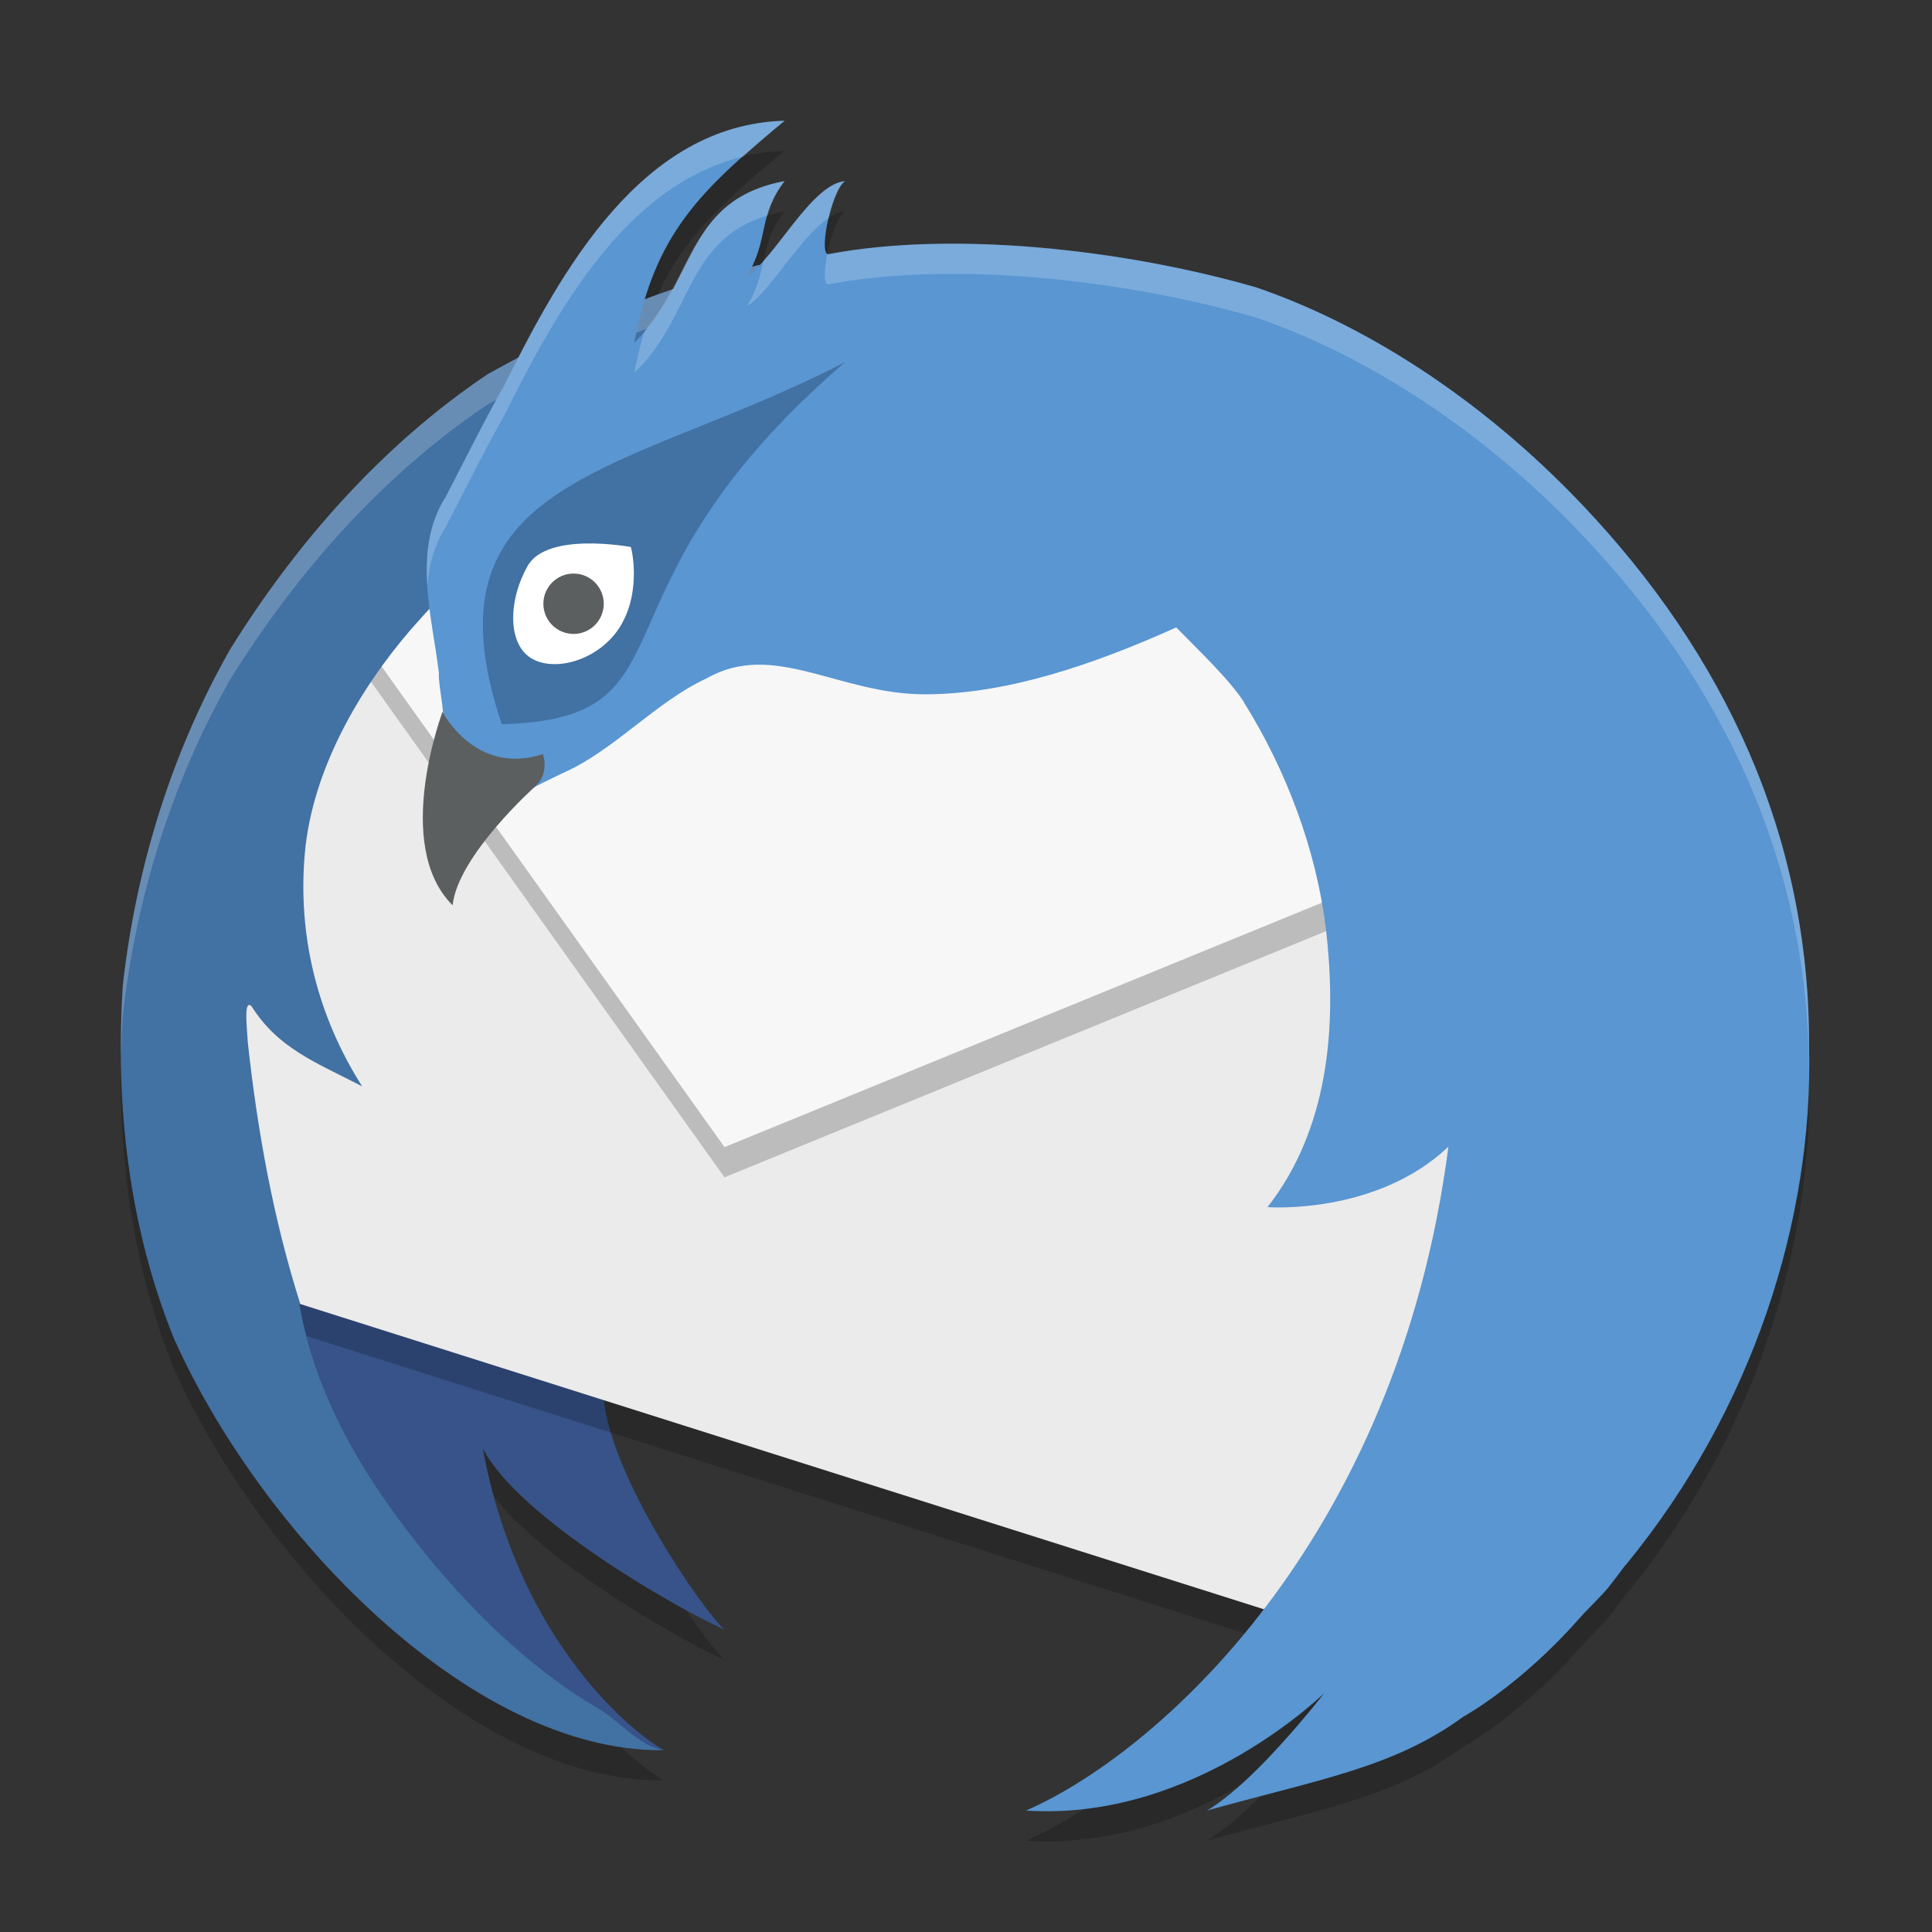 <svg xmlns="http://www.w3.org/2000/svg" width="64" height="64" x="0" y="0" version="1.1" viewBox="0 0 64 64" xml:space="preserve">
 <rect x="0" y="0" width="64" height="64" fill="#333333" stroke="none"/>
 <path style="opacity:0.2" d="m 25.99,5 c -4.383,0.117 -6.977,4.27 -8.82,7.857 -0.341,0.181 -0.684,0.355 -1.023,0.543 -3.48,2.34 -6.33,5.578 -8.531,9.123 -1.936,3.418 -3.111,7.219 -3.547,11.115 -0.259,3.95 0.192,7.975 1.68,11.67 2.816,6.347 9.786,13.749 16.244,13.67 -1.399,-0.809 -4.902,-3.98 -5.998,-9.996 1.164,2.28 6.421,5.302 7.998,5.996 -0.784,-0.732 -3.792,-5.119 -3.998,-7.695 L 9.945,44.193 C 9.059,41.389 8.53,38.488 8.207,35.523 8.166,34.86 8.084,34.143 8.322,34.32 c 0.893,1.415 2.123,1.862 3.674,2.666 -1.47,-2.313 -2.14,-4.964 -1.898,-7.713 0.243,-2.758 1.799,-5.433 3.508,-7.414 0.203,-0.232 0.43,-0.452 0.641,-0.68 0.091,0.71 0.208,1.419 0.291,2.105 -0.025,0.531 0.302,1.647 0.047,1.76 -0.514,1.553 -1.005,3.556 0.225,4.912 0.389,-1.755 2.305,-2.602 3.814,-3.34 1.706,-0.741 3.088,-2.362 4.777,-3.141 2.226,-1.277 4.376,0.523 7.236,0.523 2.734,0 5.624,-1 8.33,-2.217 0.63,0.651 1.756,1.709 2.248,2.482 h -0.006 c 1.41,2.256 2.388,4.878 2.709,7.451 0.401,3.366 0.064,6.719 -1.926,9.268 -2.37e-4,4e-5 -0.016,0.002 -0.016,0.002 4.6e-5,0 0.013,-3.6e-5 0.014,0 0.041,0.005 3.611,0.26 5.992,-2 -1.699,13.135 -9.753,20.156 -13.994,21.99 5.471,0.368 9.642,-3.659 9.9,-3.914 -0.612,0.771 -2.447,3.043 -3.904,3.914 3.689,-1.033 6.16,-1.409 8.488,-3.107 -8.71e-4,0 1.892,-1.03 3.865,-3.281 0.263,-0.299 0.714,-0.714 0.984,-1.055 0.168,-0.212 0.324,-0.43 0.488,-0.643 0.029,-0.035 0.062,-0.07 0.09,-0.105 4.154,-5.082 6.175,-11.399 6.025,-17.125 C 59.955,28.719 57.138,22.693 52.406,17.713 48.984,14.11 45.098,11.708 41.598,10.515 37.063,9.213 31.467,8.658 27.465,9.416 c -0.379,0.127 0.058,-2.083 0.525,-2.416 -0.958,0.09 -1.981,1.906 -2.826,2.783 -0.095,0.02 -0.179,0.044 -0.268,0.066 0.525,-1.063 0.271,-1.779 1.094,-2.85 -2.398,0.448 -2.869,2.014 -3.701,3.58 -0.316,0.107 -0.619,0.238 -0.93,0.355 0.788,-2.611 2.221,-3.942 4.631,-5.936 z"/>
 <path style="fill:none" d="m 40.404,-22.312 a 20.426,20.426 0 1 1 40.154,-7.522 20.426,20.426 0 1 1 -40.154,7.522 z"/>
 <path style="fill:#375389" d="m 12.849,49.816 c 2.429,3.493 5.564,7.61 9.144,8.162 -1.399,-0.809 -4.901,-3.98 -5.998,-9.996 1.164,2.28 6.419,5.304 7.997,5.998 -0.784,-0.732 -3.792,-5.12 -3.998,-7.697 L 9.909,43.182 c 0.063,0.096 0.286,2.901 2.94,6.634 z"/>
 <path style="opacity:0.2" d="M 48.757,25.978 30.575,19.602 11.089,20.9 6.116,27.106 c 0.885,5.737 0.335,11.947 3.417,16.959 L 43.983,54.978 48.728,41.735 Z"/>
 <path style="fill:#ebebeb" d="M 48.757,24.979 30.575,18.603 11.089,19.902 6.116,26.108 c 0.885,5.737 0.335,11.947 3.417,16.959 L 43.983,53.979 48.728,40.736 Z"/>
 <path style="fill:#3f7da7;fill-rule:evenodd" d="m 11.556,19.529 3.283,0.469 0.901,-4.393 -1.803,0.879 z"/>
 <path style="opacity:0.2" d="M 47.278,29.476 44.58,20.615 11.586,20.284 11.398,20.514 11.089,20.902 24,39 Z"/>
 <path style="fill:#f7f7f7" d="M 47.278,28.476 44.58,19.615 11.586,19.284 11.398,19.514 11.089,19.902 24,38 Z"/>
 <path style="fill:#4271a3" d="m 30.504,8.335 c -0.003,7.917e-4 -4.148,0.02 -5.958,0.601 -3.015,0.696 -5.72,1.978 -8.4,3.464 -3.48,2.34 -6.33,5.579 -8.531,9.124 -1.936,3.418 -3.11,7.219 -3.546,11.115 -0.259,3.95 0.193,7.975 1.68,11.67 2.816,6.347 9.786,13.748 16.244,13.669 -0.82,-0.126 -1.445,-0.957 -2.215,-1.408 -2.592,-1.515 -5.056,-4.061 -6.928,-6.754 -2.654,-3.732 -2.876,-6.537 -2.939,-6.633 l 0.036,0.011 C 9.058,40.39 8.531,37.49 8.208,34.524 8.166,33.861 8.084,33.143 8.322,33.319 c 0.893,1.415 2.124,1.864 3.674,2.667 -1.47,-2.313 -2.141,-4.964 -1.899,-7.713 0.243,-2.758 1.799,-5.432 3.508,-7.414 4.478,-5.126 11.011,-9.273 16.898,-12.525 z"/>
 <path style="opacity:0.2;fill:#ffffff" d="m 30.504,8.336 c -0.003,7.917e-4 -4.15,0.019 -5.959,0.6 -3.015,0.696 -5.718,1.979 -8.398,3.465 -3.48,2.34 -6.33,5.578 -8.531,9.123 -1.936,3.418 -3.111,7.219 -3.547,11.115 -0.052,0.789 -0.066,1.581 -0.059,2.373 0.01,-0.458 0.029,-0.916 0.059,-1.373 0.436,-3.896 1.611,-7.697 3.547,-11.115 2.201,-3.545 5.051,-6.783 8.531,-9.123 2.68,-1.485 5.383,-2.769 8.398,-3.465 1.067,-0.343 2.707,-0.47 4.07,-0.533 0.634,-0.364 1.266,-0.723 1.889,-1.066 z"/>
 <path style="fill:#5996d2" d="m 25.991,4 c -4.737,0.126 -7.398,4.978 -9.265,8.722 -0.672,1.19 -1.37,2.602 -1.957,3.726 -1.124,1.771 -0.464,3.899 -0.231,5.837 -0.025,0.531 0.301,1.646 0.046,1.759 -0.514,1.553 -1.004,3.557 0.225,4.913 0.389,-1.755 2.305,-2.601 3.814,-3.339 1.706,-0.741 3.088,-2.363 4.777,-3.142 2.226,-1.277 4.376,0.524 7.236,0.524 2.734,0 5.623,-1 8.329,-2.216 0.63,0.651 1.756,1.71 2.249,2.483 h -0.007 c 1.41,2.256 2.388,4.878 2.709,7.451 0.401,3.366 0.065,6.717 -1.925,9.266 -2.36e-4,4e-5 -0.016,0.003 -0.016,0.003 4.6e-5,0 0.014,-3.6e-5 0.014,0 0.041,0.005 3.61,0.259 5.991,-2.001 -1.699,13.135 -9.753,20.157 -13.994,21.991 5.646,0.38 9.996,-3.998 9.996,-3.998 0.821,-1.169 -1.985,2.795 -3.998,3.998 3.689,-1.033 6.159,-1.409 8.488,-3.107 -8.71e-4,0 1.892,-1.03 3.866,-3.281 0.263,-0.299 0.714,-0.715 0.984,-1.056 0.168,-0.212 0.323,-0.429 0.488,-0.642 0.029,-0.035 0.062,-0.068 0.09,-0.104 4.154,-5.082 6.177,-11.4 6.027,-17.126 C 59.956,27.72 57.139,21.695 52.407,16.714 48.985,13.112 45.098,10.708 41.598,9.515 37.063,8.213 31.468,7.658 27.466,8.415 27.087,8.542 27.522,6.332 27.99,5.999 26.868,6.104 25.652,8.592 24.742,9.145 25.489,7.909 25.093,7.168 25.991,5.999 22.654,6.622 23.064,9.406 21.012,11.351 21.688,7.737 23.179,6.326 25.991,4 Z"/>
 <path style="fill:#4271a3" d="m 16.615,23.992 c 6.665,-0.192 2.48,-4.322 11.375,-11.995 -7.246,3.752 -14.144,3.747 -11.366,11.995 h -0.008 z"/>
 <path style="fill:#ffffff" d="m 20.611,20.64 c -0.639,1.167 -2.13,1.638 -2.955,1.198 -0.843,-0.439 -0.838,-1.908 -0.186,-3.075 0.63,-1.167 3.413,-0.643 3.426,-0.643 0.013,0 0.353,1.358 -0.286,2.521 z"/>
 <path style="fill:#5c5f60" d="m 17.815,25.959 c 0,0 0.359,-0.346 0.172,-0.98 -2.237,0.74 -3.336,-1.402 -3.328,-1.402 0.008,0 -1.676,4.412 0.334,6.411 0.174,-1.647 2.739,-3.944 2.747,-3.944"/>
 <circle style="fill:#5c5f60" cx="19" cy="20" r="1"/>
 <path style="opacity:0.2;fill:#ffffff" d="m 25.99,4 c -4.737,0.126 -7.397,4.978 -9.264,8.723 -0.672,1.19 -1.37,2.602 -1.957,3.727 -0.583,0.919 -0.68,1.934 -0.611,2.969 0.051,-0.684 0.218,-1.349 0.611,-1.969 0.587,-1.124 1.285,-2.536 1.957,-3.727 1.678,-3.365 4.001,-7.613 7.893,-8.533 C 25.049,4.805 25.474,4.427 25.99,4 Z m 0,2 c -3.127,0.584 -2.988,3.057 -4.643,4.967 -0.127,0.426 -0.242,0.881 -0.336,1.385 1.928,-1.827 1.684,-4.397 4.416,-5.217 C 25.529,6.782 25.667,6.421 25.99,6 Z m 2,0 C 27.078,6.085 26.108,7.731 25.287,8.646 25.189,9.102 25.091,9.567 24.742,10.145 25.509,9.678 26.494,7.85 27.457,7.221 27.583,6.691 27.778,6.151 27.99,6 Z m 2.734,2.084 c -1.158,0.034 -2.259,0.143 -3.26,0.332 -0.023,0.008 -0.041,0.005 -0.059,-0.004 -0.113,0.563 -0.127,1.066 0.059,1.004 4.002,-0.757 9.598,-0.203 14.133,1.1 3.5,1.193 7.386,3.595 10.809,7.197 4.732,4.981 7.549,11.007 7.52,17.947 0.001,0.051 -9.93e-4,0.103 0,0.154 0.009,-0.387 0.01,-0.772 0,-1.154 C 59.955,27.719 57.138,21.694 52.406,16.713 48.984,13.111 45.098,10.708 41.598,9.516 38.196,8.539 34.199,7.982 30.725,8.084 Z"/>
</svg>
